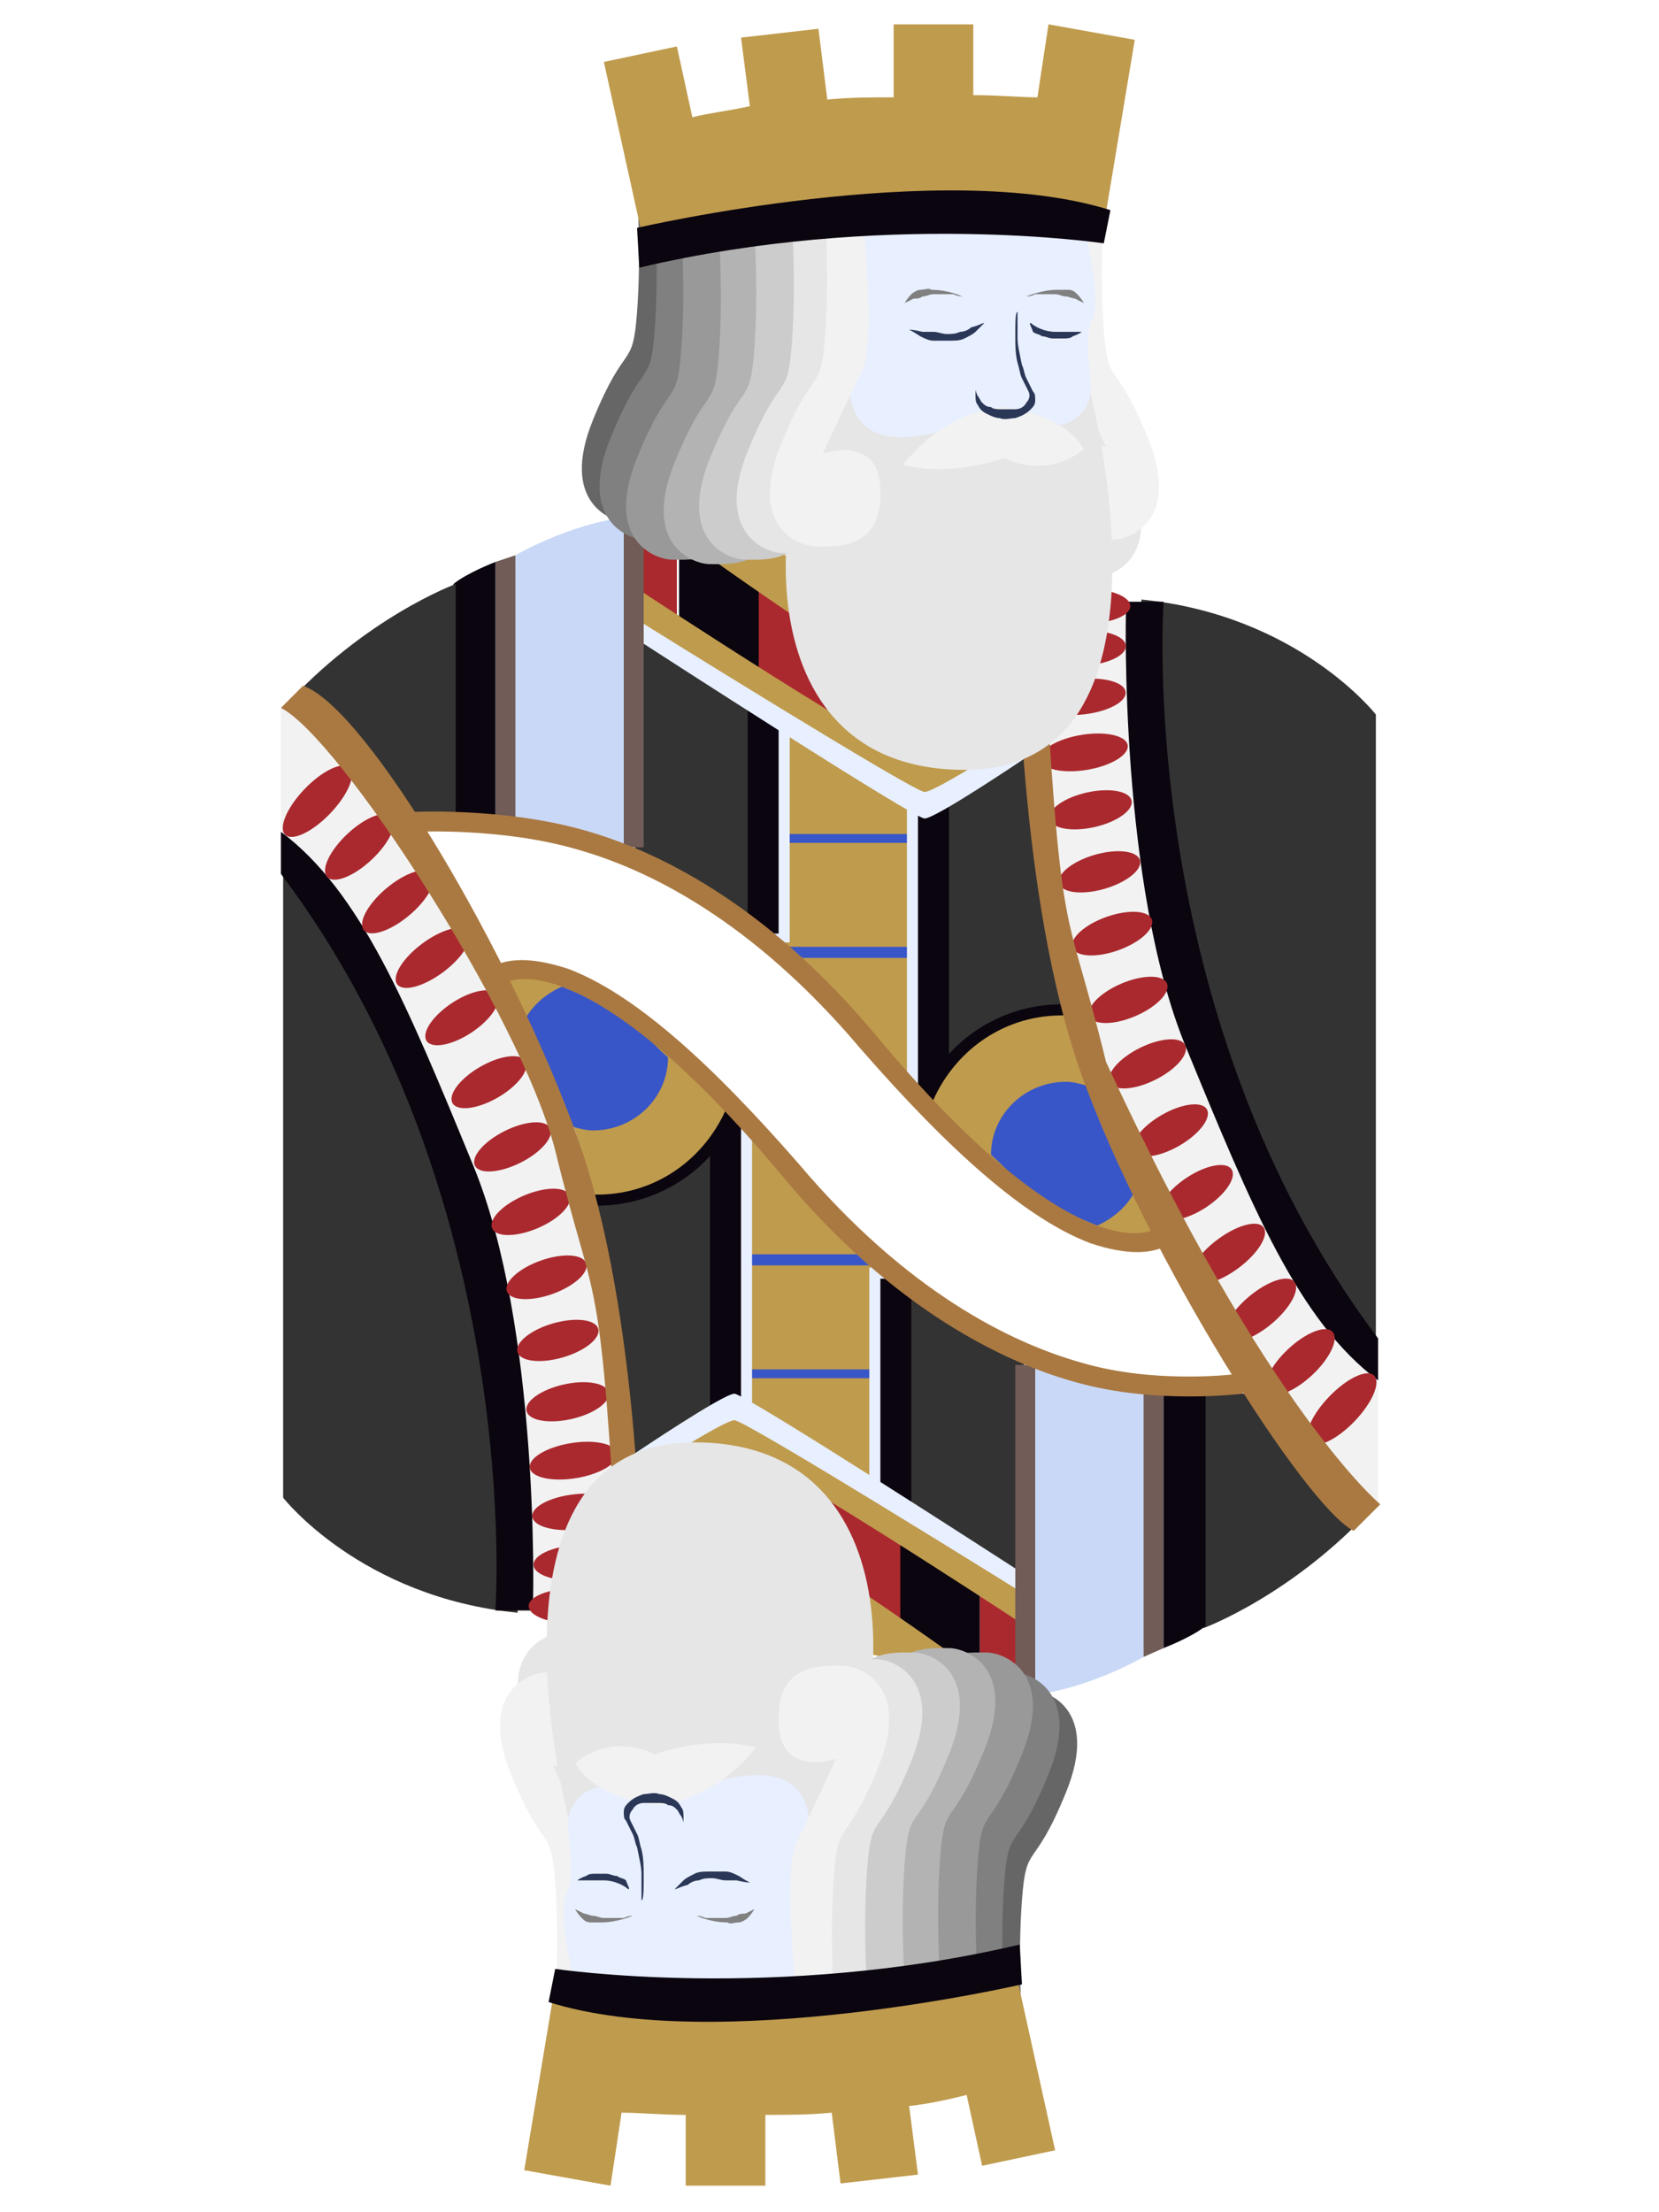 <svg viewBox="0 0 75 100"><rect fill="none" width="75" height="100"/><path fill="#333333" d="M54.4 73.6s4.1-1.5 7.8-5.6v-5h-7.8v10.6z"/><path fill="#333333" d="M62.2 60.5V32.3s-3.5-4.5-10.6-5.2c0 .1-.1 28.6 10.6 33.4z"/><rect x="37.8" y="28.7" fill="#0B050F" width="3.6" height="6.6"/><rect x="45.1" y="26.4" fill="#0B050F" width="3.6" height="6.6"/><rect x="34.2" y="26.1" fill="#AA292E" width="3.6" height="6.6"/><rect x="41.5" y="28.2" fill="#AA292E" width="3.6" height="6.6"/><rect x="30.7" y="24.1" fill="#0B050F" width="3.6" height="6.6"/><rect x="27" y="23.9" fill="#AA292E" width="3.6" height="4.1"/><path fill="#0B050F" d="M52.6 27.3s-1.3 18.6 9.7 33.2v1.9s-6.4-3-10.1-15.8c-3.7-12.8-2-19.4-2-19.4h2.4z"/><path fill="#F2F2F2" d="M50.9 27.7s-.3 12.3 2.7 19.6c3 7.3 5.1 12.4 8.7 15.1V68s-9.9-9.6-13.2-20.4c-3.3-10.8-2.7-20.3-2.7-20.3l4.5.4z"/><ellipse fill="#AA292E" cx="49" cy="27.4" rx="2.1" ry=".8"/><ellipse transform="rotate(-3.02 48.9 29.3) scale(1)" fill="#AA292E" cx="48.9" cy="29.3" rx="2" ry=".8"/><ellipse transform="rotate(-6.16 48.88 31.5)" fill="#AA292E" cx="48.9" cy="31.5" rx="2" ry=".8"/><ellipse transform="rotate(-9.39 49.07 33.96)" fill="#AA292E" cx="49" cy="34" rx="2" ry=".8"/><ellipse transform="rotate(-12.71 49.33 36.59)" fill="#AA292E" cx="49.3" cy="36.6" rx="1.9" ry=".8"/><ellipse transform="rotate(-16.12 49.74 39.37)" fill="#AA292E" cx="49.7" cy="39.4" rx="1.9" ry=".8"/><ellipse transform="rotate(-19.59 50.3 42.25)" fill="#AA292E" cx="50.3" cy="42.2" rx="1.9" ry=".8"/><ellipse transform="rotate(-23.07 51 45.18)" fill="#AA292E" cx="51" cy="45.2" rx="1.9" ry=".8"/><ellipse transform="rotate(-26.56 51.87 48.14)" fill="#AA292E" cx="51.9" cy="48.1" rx="1.9" ry=".8"/><ellipse transform="rotate(-30.01 52.9 51.07)" fill="#AA292E" cx="52.9" cy="51.1" rx="1.9" ry=".8"/><ellipse transform="rotate(-33.4 54.1 53.92)" fill="#AA292E" cx="54.1" cy="53.9" rx="1.9" ry=".8"/><ellipse transform="rotate(-36.75 55.47 56.66)" fill="#AA292E" cx="55.5" cy="56.7" rx="2" ry=".8"/><ellipse transform="rotate(-39.99 57.02 59.24)" fill="#AA292E" cx="57" cy="59.2" rx="2" ry=".8"/><ellipse transform="rotate(-43.15 58.75 61.61)" fill="#AA292E" cx="58.8" cy="61.6" rx="2" ry=".8"/><ellipse transform="rotate(-46.16 60.67 63.74)" fill="#AA292E" cx="60.7" cy="63.7" rx="2.1" ry=".8"/><rect x="35.5" y="37.2" fill="#3856C8" width="5.8" height="6.4"/><polygon fill="#BF9B4D" points="35.7 43.3 41.2 43.3 41.2 49.1"/><rect x="35.5" y="38.1" fill="#BF9B4D" width="5.8" height="4.7"/><polygon fill="#BF9B4D" points="35.5 37.7 41.2 37.7 41.2 36.1 35.5 32.7"/><path fill="#333333" d="m42.3 49.6-.2-13.4 4.7-2.7s.9 11.1 2.1 13.1c1.1 2-6.6 3-6.6 3z"/><polygon fill="#E8EFFF" points="42.4 49.7 41 49 41 35.2 42.4 35.2"/><polygon fill="#0B050F" points="42.9 50.2 41.5 49.5 41.5 35.8 42.9 35.8"/><path fill="#0B050F" d="M52 54.8c-.5-1.2-1.3-2.3-1.9-3.5-1-1.9-1.7-3.8-2-5.9H48a6.9 6.9 0 0 0-6.4 4.3c.2.2.4.5.7.7.5.4 1.1.7 1.6 1.1 1.2.9 2.2 2.2 3.5 3 1 .6 2.1.9 3.2 1.3.5.2.9.3 1.4.5.1 0 .3 0 .4-.1 0-.4-.2-.9-.4-1.4z"/><path fill="#BF9B4D" d="M52 54.8c-.5-1.2-1.3-2.3-1.9-3.5-.9-1.7-1.5-3.5-1.9-5.4H48c-2.8 0-5.1 1.8-6 4.3l.3.3c.5.4 1.1.7 1.6 1.1 1.2.9 2.2 2.2 3.5 3 1 .6 2.1.9 3.2 1.3.5.2.9.3 1.4.5.1 0 .3 0 .4-.1 0-.5-.2-1-.4-1.5z"/><path fill="#3856C8" d="M50.2 51.4c-.4-.8-.7-1.5-1-2.3-.3-.1-.7-.2-1-.2-1.9 0-3.4 1.5-3.4 3.3.9.8 1.7 1.8 2.8 2.3.7.4 1.3.6 2 .9.9-.4 1.6-1.1 1.9-2-.5-.6-1-1.3-1.3-2z"/><polygon fill="#333333" points="28.7 38.8 34.3 42 34.6 31.6 28.7 28.3"/><rect x="34.3" y="32" fill="#E8EFFF" width="1.4" height="10.6"/><path fill="#C9D8F7" d="M23.3 25.1s2.4-1.4 4.9-1.7l.3 15.2s-3.8-1.4-5.6-1.4l.4-12.1z"/><polygon fill="#715C57" points="23.3 25.1 22.4 25.4 22.4 37.1 23.3 37.1"/><path fill="#0B050F" d="M22.4 25.4s-1.3.5-1.9 1V37h1.9V25.4z"/><path fill="#333333" d="M20.6 26.4s-4.1 1.5-7.8 5.6v5h7.8V26.4z"/><rect x="33.8" y="31.6" fill="#0B050F" width="1.4" height="10.6"/><rect x="28.2" y="23.4" fill="#715C57" width=".9" height="14.9"/><path fill="#AA7941" d="M51.4 56.6c-.5 0-1.2-.1-2.1-.4-2.9-1.1-6.3-4.1-10.4-8.8-4.9-5.8-9.6-8.1-12.8-9-3.4-1-7.3-.8-7.3-.8l-.2-.9c.1 0 4.1-.2 7.7.8 3.3.9 8.3 3.3 13.3 9.3 9 10.8 12.5 8.8 12.5 8.8l.5.8c.1-.1-.3.2-1.2.2z"/><path fill="#E8EFFF" d="M29.1 27.7s11.7 7.6 12.8 7.6c1.1 0 4.4-2.3 4.4-2.3v1.3s-4 2.7-4.5 2.7-12.7-7.9-12.7-7.9v-1.4z"/><path fill="#BF9B4D" d="M30.4 24s9.9 7.2 11.3 7.2c1.4 0 5.5-3.6 5.5-3.6L30.4 24z"/><path fill="#BF9B4D" d="M29.1 26.8s11.7 7.7 12.8 7.7c1.1 0 4.4-2.6 4.4-2.6v1.3s-4 2.6-4.5 2.6-12.7-7.6-12.7-7.6v-1.4z"/><path fill="#AA7941" d="M46 28.2s0 12.3 2.9 20.4c2.9 8.1 10.1 19.5 12.3 20.6l1.2-1.2S57.3 63.8 50 48c-1.9-7.8-2-4.4-2.9-20.3-1.1-15.9-1.1.5-1.1.5z"/><path fill="#333333" d="M12.8 39.5v28.2s3.5 4.5 10.6 5.2c0-.1.1-28.6-10.6-33.4z"/><rect x="33.5" y="64.6" fill="#0B050F" width="3.6" height="6.6"/><rect x="26.3" y="66.9" fill="#0B050F" width="3.6" height="6.6"/><rect x="37.2" y="67.3" fill="#AA292E" width="3.6" height="6.6"/><rect x="29.9" y="65.1" fill="#AA292E" width="3.6" height="6.6"/><rect x="40.7" y="69.3" fill="#0B050F" width="3.6" height="6.6"/><rect x="44.3" y="71.9" fill="#AA292E" width="3.6" height="4.1"/><path fill="#0B050F" d="M22.4 72.7s1.3-18.6-9.7-33.2v-1.9s6.4 3 10.1 15.8c3.7 12.8 2 19.4 2 19.4h-2.4z"/><path fill="#F2F2F2" d="M24.1 72.3s.3-12.3-2.7-19.6c-3-7.3-5.1-12.4-8.7-15.1V32s5.4 1.1 13.2 20.4c3.3 10.8 2.7 20.3 2.7 20.3l-4.5-.4z"/><ellipse fill="#AA292E" cx="26" cy="72.6" rx="2.1" ry=".8"/><ellipse transform="rotate(176.98 26.11 70.67) scale(1)" fill="#AA292E" cx="26.1" cy="70.7" rx="2" ry=".8"/><ellipse transform="rotate(173.85 26.08 68.42)" fill="#AA292E" cx="26.1" cy="68.5" rx="2" ry=".8"/><ellipse transform="rotate(170.61 25.96 66.01)" fill="#AA292E" cx="26" cy="66" rx="2" ry=".8"/><ellipse transform="rotate(167.29 25.68 63.38)" fill="#AA292E" cx="25.7" cy="63.4" rx="1.9" ry=".8"/><ellipse transform="rotate(163.88 25.26 60.59)" fill="#AA292E" cx="25.3" cy="60.6" rx="1.9" ry=".8"/><ellipse transform="rotate(160.39 24.7 57.72)" fill="#AA292E" cx="24.7" cy="57.7" rx="1.9" ry=".8"/><ellipse transform="rotate(156.9 24 54.79)" fill="#AA292E" cx="24" cy="54.8" rx="1.9" ry=".8"/><ellipse transform="rotate(153.42 23.13 51.83)" fill="#AA292E" cx="23.1" cy="51.8" rx="1.9" ry=".8"/><ellipse transform="rotate(150.01 22.1 48.91)" fill="#AA292E" cx="22.1" cy="48.9" rx="1.9" ry=".8"/><ellipse transform="rotate(146.57 20.9 46.05)" fill="#AA292E" cx="20.9" cy="46.1" rx="1.9" ry=".8"/><ellipse transform="rotate(143.25 19.53 43.31)" fill="#AA292E" cx="19.5" cy="43.3" rx="2" ry=".8"/><ellipse transform="rotate(140.01 17.98 40.73)" fill="#AA292E" cx="18" cy="40.7" rx="2" ry=".8"/><ellipse transform="rotate(136.86 16.25 38.35)" fill="#AA292E" cx="16.2" cy="38.4" rx="2" ry=".8"/><ellipse transform="rotate(133.84 14.32 36.22)" fill="#AA292E" cx="14.3" cy="36.2" rx="2.1" ry=".8"/><rect x="33.8" y="56.4" fill="#3856C8" width="5.8" height="6.4"/><polygon fill="#BF9B4D" points="39.3 56.7 33.8 56.7 33.8 50.9"/><rect x="33.7" y="57.2" fill="#BF9B4D" width="5.8" height="4.7"/><polygon fill="#BF9B4D" points="39.5 62.3 33.8 62.3 33.8 63.9 39.5 67.3"/><path fill="#333333" d="m32.7 50.3.2 13.4-4.7 2.7s-.9-11.1-2.1-13.1c-1.1-2 6.6-3 6.6-3z"/><polygon fill="#E8EFFF" points="32.6 50.3 34 51 34 64.7 32.6 64.7"/><polygon fill="#0B050F" points="32.1 49.8 33.5 50.5 33.5 64.2 32.1 64.2"/><path fill="#0B050F" d="M23 45.1c.5 1.2 1.3 2.3 1.9 3.5 1 1.9 1.7 3.8 2 5.9h.1c2.9 0 5.4-1.8 6.4-4.3-.2-.2-.4-.5-.7-.7-.5-.4-1.1-.7-1.6-1.1-1.2-.9-2.2-2.2-3.5-3-1-.6-2.1-.9-3.2-1.3-.5-.2-.9-.3-1.4-.5-.1 0-.3 0-.4.1 0 .4.2 1 .4 1.4z"/><path fill="#BF9B4D" d="M23 45.1c.5 1.2 1.3 2.3 1.9 3.5.9 1.7 1.5 3.5 1.9 5.4h.2c2.8 0 5.1-1.8 6-4.3l-.3-.3c-.5-.4-1.1-.7-1.6-1.1-1.2-.9-2.2-2.2-3.5-3-1-.6-2.1-.9-3.2-1.3-.5-.2-.9-.3-1.4-.5-.1 0-.3 0-.4.1 0 .5.2 1.1.4 1.5z"/><path fill="#3856C8" d="M24.8 48.6c.4.7.7 1.5 1 2.3.3.1.7.2 1 .2 1.9 0 3.4-1.5 3.4-3.3-.9-.8-1.7-1.8-2.8-2.3-.7-.4-1.3-.6-2-.9-.9.4-1.6 1.1-1.9 2 .5.6 1 1.3 1.3 2z"/><polygon fill="#333333" points="46.3 61.2 40.7 57.9 40.4 68.4 46.3 71.7"/><rect x="39.3" y="57.3" fill="#E8EFFF" width="1.4" height="10.6"/><path fill="#C9D8F7" d="M51.7 74.9s-2.4 1.4-4.9 1.7l-.3-15.2s3.8 1.4 5.6 1.4l-.4 12.1z"/><polygon fill="#715C57" points="51.7 74.9 52.6 74.5 52.6 62.8 51.7 62.8"/><path fill="#0B050F" d="M52.6 74.5s1.3-.5 1.9-1V63h-1.9v11.5z"/><rect x="39.8" y="57.8" fill="#0B050F" width="1.4" height="10.6"/><rect x="45.9" y="61.7" fill="#715C57" width=".9" height="14.9"/><path fill="#AA7941" d="M23.6 43.4c.5 0 1.2.1 2.1.4 2.9 1.1 6.3 4.1 10.4 8.8 4.9 5.8 9.6 8.1 12.8 9 3.4 1 7.1.5 7.1.5l.2.9c-.1 0-3.9.5-7.5-.5-3.3-.9-8.3-3.3-13.3-9.3-9-10.8-12.5-8.8-12.5-8.8l-.5-.8c-.1.1.3-.2 1.2-.2z"/><path fill="#E8EFFF" d="M45.9 72.3s-11.7-7.6-12.8-7.6c-1.1 0-4.4 2.3-4.4 2.3v-1.3s4-2.7 4.5-2.7 12.7 7.9 12.7 7.9v1.4z"/><path fill="#BF9B4D" d="M44.6 75.9s-9.9-7.2-11.3-7.2c-1.4 0-5.5 3.6-5.5 3.6l16.8 3.6z"/><path fill="#BF9B4D" d="M45.9 73.2s-11.7-7.7-12.8-7.7c-1.1 0-4.4 2.6-4.4 2.6v-1.3s4-2.6 4.5-2.6 12.7 7.6 12.7 7.6v1.4z"/><path fill="#AA7941" d="M29 71.8s0-12.3-2.9-20.4C23.2 43.3 16.6 32 13.7 31l-1 1c2.6 1.3 10.8 13.8 12.4 20 1.9 7.8 2 4.4 2.9 20.3 1 15.9 1-.5 1-.5z"/><path fill="#E6E6E6" d="M47.4 11.1s-.6 5.8 0 7c.6 1.2 1.8 3.8 1.8 3.8s-2.6-.9-2.6 1.7c-.1 2.7 2.1 2.5 2.9 2.5.8 0 3.1-.9 1.6-4.6-1.5-3.7-1.8-2.2-2-4.9-.2-2.7 0-5.4 0-5.4l-1.7-.1z"/><path fill="#F2F2F2" d="M48.2 9.4s-.6 5.8 0 7c.6 1.2 1.8 3.8 1.8 3.8s-2.6-.9-2.6 1.7c-.1 2.7 2.1 2.5 2.9 2.5.8 0 3.1-.9 1.6-4.6-1.5-3.7-1.8-2.2-2-4.9-.2-2.7 0-5.4 0-5.4l-1.7-.1z"/><path fill="#E6E6E6" d="M49.3 17.8s4.5 17-5.7 17-9-13-5.8-17.6c3.2-4.5 11.5.6 11.5.6z"/><path fill="#E8EFFF" d="M49.1 10.7s.7 2.8.3 3.7c-.5.9 0 2.5-.1 3.4-.1.9-1.3 2.4-4 .6 0 0-6.9 3.7-6.9-1.1-.1-4.7.3-7.2.3-7.2s8.3-.9 10.4.6z"/><path fill="#666666" d="M30.5 8.6s.6 5.8 0 7c-.6 1.2-1.8 3.8-1.8 3.8s2.6-.9 2.6 1.7c.1 2.7-2.1 2.5-2.9 2.5-.8 0-3.1-.9-1.6-4.6 1.5-3.7 1.8-2.2 2-4.9.2-2.7 0-5.4 0-5.4l1.7-.1z"/><path fill="#808080" d="M31.3 9.4s.6 5.8 0 7c-.6 1.2-1.8 3.8-1.8 3.8s2.6-.9 2.6 1.7c.1 2.7-2.1 2.5-2.9 2.5-.8 0-3.1-.9-1.6-4.6 1.5-3.7 1.8-2.2 2-4.9.2-2.7 0-5.4 0-5.4l1.7-.1z"/><path fill="#999999" d="M32.5 10.3s.6 5.8 0 7c-.6 1.2-1.8 3.8-1.8 3.8s2.6-.9 2.6 1.7c.1 2.7-2.1 2.5-2.9 2.5-.8 0-3.1-.9-1.6-4.6 1.5-3.7 1.8-2.2 2-4.9.2-2.7 0-5.4 0-5.4l1.7-.1z"/><path fill="#B3B3B3" d="M34.2 10.5s.6 5.8 0 7c-.6 1.2-1.8 3.8-1.8 3.8S35 20.4 35 23c.1 2.7-2.1 2.5-2.9 2.5-.8 0-3.1-.9-1.6-4.6 1.5-3.7 1.8-2.2 2-4.9.2-2.7 0-5.4 0-5.4l1.7-.1z"/><path fill="#CCCCCC" d="M35.8 10.3s.6 5.8 0 7c-.6 1.2-1.8 3.8-1.8 3.8s2.6-.9 2.6 1.7c.1 2.7-2.1 2.5-2.9 2.5-.8 0-3.1-.9-1.6-4.6 1.5-3.7 1.8-2.2 2-4.9.2-2.7 0-5.4 0-5.4l1.7-.1z"/><path fill="#E6E6E6" d="M37.5 10s.6 5.8 0 7c-.6 1.2-1.8 3.8-1.8 3.8s2.6-.9 2.6 1.7c.1 2.7-2.1 2.5-2.9 2.5-.8 0-3.1-.9-1.6-4.6 1.5-3.7 1.8-2.2 2-4.9.2-2.7 0-5.4 0-5.4l1.7-.1z"/><path fill="#F2F2F2" d="M39 9.7s.6 5.8 0 7c-.6 1.2-1.8 3.8-1.8 3.8s2.6-.9 2.6 1.7c.1 2.7-2.1 2.5-2.9 2.5-.8 0-3.1-.9-1.6-4.6 1.5-3.7 1.8-2.2 2-4.9.2-2.7 0-5.4 0-5.4l1.7-.1z"/><path fill="#F2F2F2" d="M45.3 18.4s2.7.2 3.7 1.9c0 0-1.5 1.4-3.6.4 0 0-2.4.9-4.6.3.1 0 1.6-2.3 4.5-2.6z"/><path fill="#BF9B4D" d="m27.3 2.8 3.3-.7.7 3.2c.8-.2 1.7-.3 2.6-.5l-.4-3.1 3.5-.4.4 3.2c1-.1 2-.1 3-.1V1.1H44v3.2c1.1 0 2.1.1 2.9.1l.5-3.3 3.9.7L50 9.6l-.7-.1v.3l-19.3.8v-.3l-1 .2-1.7-7.7z"/><path fill="#0B050F" d="M49.9 11s-10-1.5-21 1.1l-.1-1.8s13.8-3.2 21.4-.8l-.3 1.5z"/><g><path fill="#808080" d="M46.4 13.4s.7-.3 1.4-.3h.5c.2 0 .3.1.4.2.2.2.3.4.3.4l-.4-.2c-.1 0-.3-.1-.4-.1-.2 0-.3-.1-.5-.1h-.9c-.2.1-.3.1-.4.1z"/></g><g><path fill="#808080" d="M43.5 13.4s-.2 0-.4-.1h-.9c-.2 0-.3.1-.5.1-.1.1-.3.1-.4.1l-.4.2s.1-.2.3-.4c.1-.1.3-.2.4-.2.2 0 .4-.1.5 0 .8 0 1.4.3 1.4.3z"/></g><g><path fill="#2A3757" d="m44.5 14.6-.4.4c-.1.1-.3.2-.5.3-.2.1-.4.1-.7.1h-.7c-.2 0-.4-.1-.6-.2-.3-.2-.5-.3-.5-.3s.2 0 .6.1h.5c.2 0 .4.1.6.1.2 0 .4 0 .6-.1.2 0 .4-.1.5-.2.4-.1.5-.2.6-.2z"/></g><g><path fill="#2A3757" d="M46.6 14.6s.1.1.3.2c.2.1.5.2.8.2h1.2s-.1.1-.4.2c-.1.1-.3.1-.4.1h-.5c-.2 0-.3-.1-.5-.1-.1-.1-.3-.1-.4-.2-.1-.3-.2-.4-.1-.4z"/></g><g><path fill="#2A3757" d="M46 14.1v1.2c0 .3.1.7.2 1.2.1.2.1.4.2.6l.3.6c.1.1.1.2.1.4s-.1.3-.2.4c-.2.2-.4.3-.7.4-.2 0-.5.1-.7 0-.2 0-.4-.1-.6-.2-.2-.1-.3-.2-.4-.4-.1-.1-.1-.3-.1-.4v-.3s0 .1.1.3c.1.1.1.2.2.3.1.1.2.2.4.2.1.1.3.1.5.1h.6c.2 0 .4-.1.5-.3.1-.1.2-.3.1-.5l-.3-.6c-.1-.2-.1-.4-.2-.7-.1-.4-.1-.8-.1-1.2 0-.6 0-1.1.1-1.1z"/></g><path fill="#E6E6E6" d="M27.6 88.9s.6-5.8 0-7L25.8 78s2.6.9 2.6-1.7c.1-2.7-2.1-2.5-2.9-2.5-.8 0-3.1.9-1.6 4.6 1.5 3.7 1.8 2.2 2 4.9.2 2.7 0 5.4 0 5.4l1.7.2z"/><path fill="#F2F2F2" d="M26.8 90.6s.6-5.8 0-7c-.6-1.2-1.8-3.8-1.8-3.8s2.6.9 2.6-1.7c.1-2.7-2.1-2.5-2.9-2.5-.8 0-3.1.9-1.6 4.6 1.5 3.7 1.8 2.2 2 4.9.2 2.7 0 5.4 0 5.4l1.7.1z"/><path fill="#E6E6E6" d="M25.7 82.2s-4.5-17 5.7-17 9 13 5.8 17.6c-3.2 4.5-11.5-.6-11.5-.6z"/><path fill="#E8EFFF" d="M25.9 89.3s-.7-2.8-.3-3.7c.5-.9 0-2.5.1-3.4.1-.9 1.3-2.4 4-.6 0 0 6.9-3.7 6.9 1.1.1 4.7-.3 7.2-.3 7.2s-8.3.9-10.4-.6z"/><path fill="#666666" d="M44.5 91.4s-.6-5.8 0-7c.6-1.2 1.8-3.8 1.8-3.8s-2.6.9-2.6-1.7c-.1-2.7 2.1-2.5 2.9-2.5.8 0 3.1.9 1.6 4.6-1.5 3.7-1.8 2.2-2 4.9-.2 2.7 0 5.4 0 5.4l-1.7.1z"/><path fill="#808080" d="M43.7 90.6s-.6-5.8 0-7c.6-1.2 1.8-3.8 1.8-3.8s-2.6.9-2.6-1.7c-.1-2.7 2.1-2.5 2.9-2.5.8 0 3.1.9 1.6 4.6-1.5 3.7-1.8 2.2-2 4.9-.2 2.7 0 5.4 0 5.4l-1.7.1z"/><path fill="#999999" d="M42.5 89.7s-.6-5.8 0-7c.6-1.2 1.8-3.8 1.8-3.8s-2.6.9-2.6-1.7c-.1-2.7 2.1-2.5 2.9-2.5.8 0 3.1.9 1.6 4.6-1.5 3.7-1.8 2.2-2 4.9-.2 2.7 0 5.4 0 5.4l-1.7.1z"/><path fill="#B3B3B3" d="M40.8 89.5s-.6-5.8 0-7c.6-1.2 1.8-3.8 1.8-3.8S40 79.6 40 77c-.1-2.7 2.1-2.5 2.9-2.5.8 0 3.1.9 1.6 4.6-1.5 3.7-1.8 2.2-2 4.9-.2 2.7 0 5.4 0 5.4l-1.7.1z"/><path fill="#CCCCCC" d="M39.2 89.7s-.6-5.8 0-7c.6-1.2 1.8-3.8 1.8-3.8s-2.6.9-2.6-1.7c-.1-2.7 2.1-2.5 2.9-2.5.8 0 3.1.9 1.6 4.6s-1.8 2.2-2 4.9c-.2 2.7 0 5.4 0 5.4l-1.7.1z"/><path fill="#E6E6E6" d="M37.5 90s-.6-5.8 0-7c.6-1.2 1.8-3.8 1.8-3.8s-2.6.9-2.6-1.7c-.1-2.7 2.1-2.5 2.9-2.5.8 0 3.1.9 1.6 4.6-1.5 3.7-1.8 2.2-2 4.9-.2 2.7 0 5.4 0 5.4l-1.7.1z"/><path fill="#F2F2F2" d="M36 90.3s-.6-5.8 0-7c.6-1.2 1.8-3.8 1.8-3.8s-2.6.9-2.6-1.7c-.1-2.7 2.1-2.5 2.9-2.5.8 0 3.1.9 1.6 4.6-1.5 3.7-1.8 2.2-2 4.9-.2 2.7 0 5.4 0 5.4l-1.7.1z"/><path fill="#F2F2F2" d="M29.7 81.6s-2.7-.2-3.7-1.9c0 0 1.5-1.4 3.6-.4 0 0 2.4-.9 4.6-.3-.1 0-1.6 2.3-4.5 2.6z"/><path fill="#BF9B4D" d="m47.7 97.2-3.3.7-.7-3.2c-.8.2-1.7.4-2.6.5l.4 3.1-3.5.4-.4-3.2c-1 .1-2 .1-3 .1v3.2H31v-3.2c-1.1 0-2.1-.1-2.9-.1l-.5 3.3-3.9-.7 1.3-7.8.7.1v-.3l19.3-.7v.3l1-.2 1.7 7.7z"/><path fill="#0B050F" d="M25.1 89s10 1.5 21-1.1l.1 1.8s-13.8 3.2-21.4.8l.3-1.5z"/><g><path fill="#808080" d="M28.6 86.6s-.7.3-1.4.3h-.5c-.2 0-.3-.1-.4-.2-.2-.2-.3-.4-.3-.4l.4.2c.1 0 .3.1.4.1.2 0 .3.1.5.1h.9c.2-.1.3-.1.4-.1z"/></g><g><path fill="#808080" d="M31.5 86.6s.2 0 .4.1h.9c.2 0 .3-.1.5-.1.1-.1.3-.1.4-.1l.4-.2s-.1.2-.3.4c-.1.1-.3.2-.4.2-.2 0-.4.1-.5 0-.8 0-1.4-.3-1.4-.3z"/></g><g><path fill="#2A3757" d="m30.5 85.4.4-.4c.1-.1.3-.2.5-.3.2-.1.4-.1.7-.1h.7c.2 0 .4.1.6.2.3.2.5.3.5.3s-.2 0-.6-.1h-.5c-.2 0-.4-.1-.6-.1-.2 0-.4 0-.6.1-.2 0-.4.1-.5.2-.4.1-.5.2-.6.2z"/></g><g><path fill="#2A3757" d="M28.4 85.4s-.1-.1-.3-.2c-.2-.1-.5-.2-.8-.2h-1.2s.1-.1.4-.2c.1-.1.3-.1.4-.1h.5c.2 0 .3.1.5.1.1.1.3.1.4.2.1.3.2.4.1.4z"/></g><g><path fill="#2A3757" d="M29 85.9v-1.2c0-.3-.1-.7-.2-1.2-.1-.2-.1-.4-.2-.6l-.3-.6c-.1-.1-.1-.2-.1-.4s.1-.3.2-.4c.2-.2.4-.3.7-.4.2 0 .5-.1.7 0 .2 0 .4.1.6.2.2.1.3.2.4.4.1.1.1.3.1.4v.3s0-.1-.1-.3c-.1-.1-.1-.2-.2-.3-.1-.1-.2-.2-.4-.2-.1-.1-.3-.1-.5-.1h-.6c-.2 0-.4.1-.5.3-.1.1-.2.3-.1.5l.3.6c.1.2.1.4.2.7.1.4.1.8.1 1.2 0 .6 0 1.1-.1 1.1z"/></g></svg>